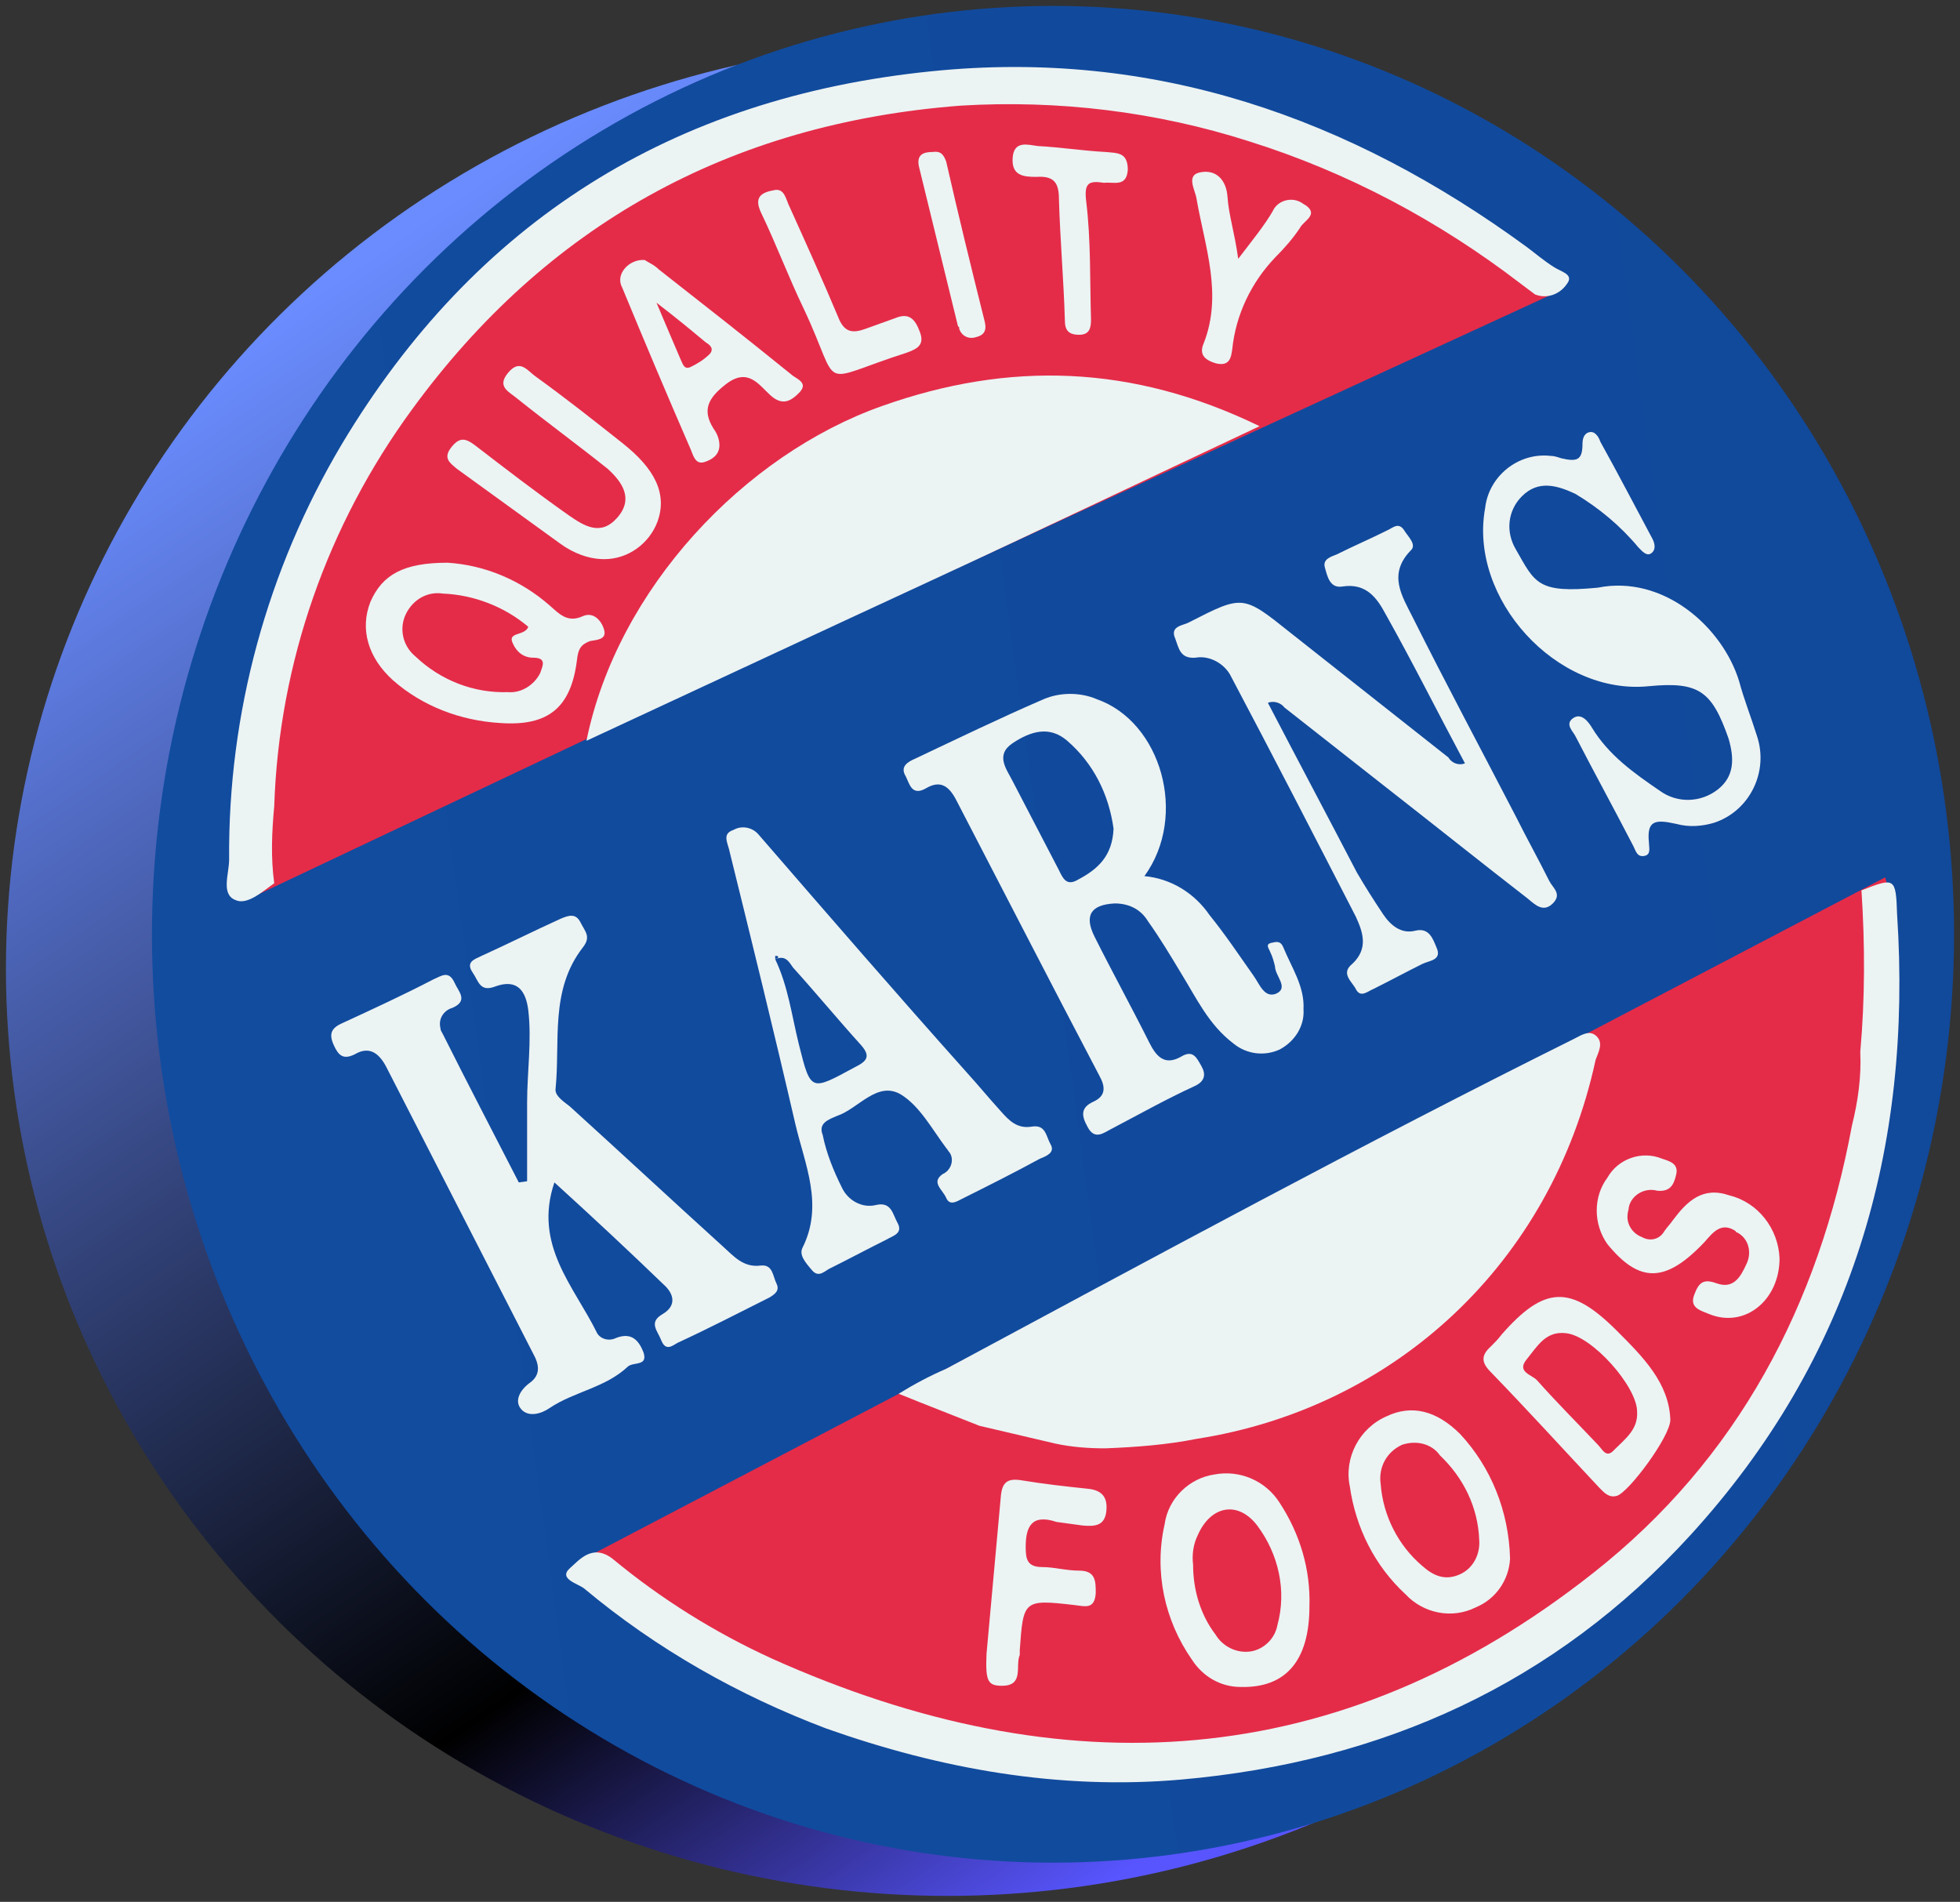 <?xml version="1.0" encoding="utf-8"?>
<!-- Generator: Adobe Illustrator 21.1.0, SVG Export Plug-In . SVG Version: 6.00 Build 0)  -->
<svg version="1.1" id="Layer_1" xmlns="http://www.w3.org/2000/svg" xmlns:xlink="http://www.w3.org/1999/xlink" x="0px" y="0px"
	 viewBox="0 0 165.1 160.2" style="enable-background:new 0 0 165.1 160.2;" xml:space="preserve">
<rect x="0" y="0" width="165.1" height="160.2" fill="#333333" stroke="none"/>
<style type="text/css">
	.st0{fill:url(#SVGID_1_);}
	.st1{fill:url(#SVGID_2_);}
	.st2{fill:#E42C49;}
	.st3{fill:#ECF3F3;}
	.st4{fill:#144A96;}
</style>
<title>Grocery</title>
<linearGradient id="SVGID_1_" gradientUnits="userSpaceOnUse" x1="36.125" y1="143.557" x2="120.175" y2="21.417" gradientTransform="matrix(1 0 0 -1 0 161.66)">
	<stop  offset="0" style="stop-color:#6A8CFF"/>
	<stop  offset="0.72" style="stop-color:#000000"/>
	<stop  offset="1" style="stop-color:#5855FF"/>
</linearGradient>
<ellipse class="st0" cx="79.8" cy="81.6" rx="79.3" ry="78.1"/>
<linearGradient id="SVGID_2_" gradientUnits="userSpaceOnUse" x1="15.55" y1="72.933" x2="161.67" y2="92.953" gradientTransform="matrix(1 0 0 -1 0 161.66)">
	<stop  offset="0" style="stop-color:#114C9F"/>
	<stop  offset="1" style="stop-color:#11499B"/>
</linearGradient>
<ellipse class="st1" cx="88.7" cy="78.7" rx="75.9" ry="78.2"/>
<path class="st2" d="M130.5,24.9l-0.7-1.2c-8.3-8.9-25-13.2-25-13.2C63.1,0.8,42.2,23.7,42.2,23.7c-24.1,21.5-21,51.9-21,51.9
	L51,61.5L130.5,24.9z"/>
<path class="st2" d="M48.6,131.6l110.2-57.7c0,0,4.6,15.6-5.8,37.8c0,0-15.6,25.4-32.6,31.3c0,0-29.5,11.6-54.4-1.4L48.6,131.6z"/>
<path class="st3" d="M82.5,120.1c-2-0.8-4.6-1.8-6.8-2.7c1.3-0.8,2.6-1.5,4-2.1c17.5-9.4,35.4-19.1,52.9-27.8
	c0.6-0.3,1.3-0.8,1.9-0.2s0.1,1.4-0.1,2c-3.7,17.1-16.9,29.3-33.6,31.9c-2.5,0.5-5.1,0.7-7.7,0.8c-1.4,0-2.8-0.1-4.2-0.4L82.5,120.1
	z"/>
<path class="st3" d="M49.4,62.4C52,49.6,62.7,38.3,74.3,34.2c10.7-3.8,21.1-3.5,31.8,1.7c-9.8,4.6-19,9-28.3,13.3
	S59.1,57.9,49.4,62.4z"/>
<path class="st3" d="M156.8,75c2.8-1.1,2.9-1.1,3,2c1.3,19.7-3.8,37.4-17.4,52.3c-11.4,12.5-25.9,19.1-42.9,20.6
	c-10.3,0.9-20.3-0.9-29.9-4.3c-7.4-2.8-14.3-6.7-20.4-11.8c-0.5-0.4-2.2-0.8-1.2-1.7c0.8-0.7,1.9-2.1,3.6-0.8
	c4.1,3.4,8.6,6.2,13.4,8.4c24.5,11,47.8,9.7,69.2-7.2c12.2-9.6,19-22.6,21.8-37.7c0.5-2,0.8-4.1,0.7-6.2
	C157.1,84.1,157.1,79.6,156.8,75z"/>
<path class="st3" d="M23.1,74.4c-1,0.7-2.3,1.9-3.3,1.4c-1.2-0.5-0.5-2.2-0.5-3.4c-0.1-12.3,3.2-24.4,9.5-35
	C40,18.7,56.6,8.2,78.5,6c18.7-1.9,35.2,3.9,50.1,14.8c0.8,0.6,1.5,1.2,2.3,1.7c0.6,0.4,1.7,0.6,1.1,1.4c-0.6,0.9-1.7,1.3-2.7,0.9
	c-0.4-0.3-0.8-0.6-1.2-0.9c-6.9-5.3-14.6-9.4-22.9-12c-7.8-2.5-16.1-3.5-24.3-3C61.4,10.4,46,19,34.7,34.5
	c-7.1,9.7-11.2,21.3-11.6,33.4C22.9,70.1,22.8,72.2,23.1,74.4z"/>
<path class="st3" d="M46.7,99.6c-1.8,5.3,1.7,8.8,3.6,12.7c0.3,0.5,1,0.7,1.6,0.4c1.3-0.5,1.9,0.2,2.3,1.2c0.4,1.2-0.8,0.8-1.3,1.2
	c-1.9,1.8-4.5,2.1-6.6,3.5c-0.7,0.5-1.8,0.8-2.4,0.1s-0.1-1.6,0.7-2.2c1-0.7,0.8-1.6,0.3-2.5L32.5,89.8c-0.6-1.1-1.4-1.7-2.6-1
	c-1,0.5-1.4,0.1-1.8-0.8s-0.2-1.4,0.7-1.8c2.6-1.2,5.2-2.4,7.7-3.7c0.7-0.3,1.3-0.8,1.8,0.3c0.3,0.7,1.2,1.5-0.2,2.1
	c-0.7,0.2-1.2,0.9-1,1.7c0,0.2,0.1,0.3,0.2,0.5c2.1,4.2,4.3,8.4,6.4,12.5l0.7-0.1c0-2.2,0-4.4,0-6.6c0-2.6,0.4-5.2,0.1-7.8
	c-0.2-1.6-0.9-2.7-2.8-2c-1.3,0.5-1.4-0.5-1.9-1.2c-0.6-0.9,0.2-1.1,0.8-1.4c2.2-1,4.4-2.1,6.6-3.1c0.7-0.3,1.3-0.5,1.7,0.3
	s0.9,1.2,0.2,2.1c-2.8,3.6-1.9,7.9-2.3,11.9c-0.1,0.6,0.7,1.1,1.2,1.5c4.3,3.9,8.6,7.9,12.9,11.8c0.9,0.8,1.7,1.8,3.2,1.6
	c1-0.1,1,0.9,1.3,1.5s-0.1,0.9-0.6,1.2c-2.6,1.3-5.1,2.6-7.7,3.8c-0.4,0.2-1,0.8-1.4-0.2c-0.3-0.8-1.1-1.5,0.1-2.2s1-1.7,0.1-2.5
	C53,105.4,50,102.6,46.7,99.6z"/>
<path class="st3" d="M96.4,73.8c2.2,0.2,4.2,1.4,5.5,3.3c1.3,1.6,2.5,3.4,3.7,5.1c0.5,0.7,0.9,1.9,1.9,1.5c1.1-0.5-0.1-1.5-0.1-2.3
	c-0.1-0.4-0.2-0.8-0.4-1.2c-0.1-0.3-0.5-0.7,0.2-0.8c0.4-0.1,0.7-0.1,0.9,0.4c0.7,1.7,1.8,3.3,1.7,5.2c0.1,1.4-0.7,2.7-2,3.4
	c-1.3,0.6-2.8,0.4-3.9-0.5c-2.1-1.6-3.1-3.8-4.4-5.9c-0.9-1.5-1.8-3-2.8-4.4c-0.6-1-1.6-1.5-2.8-1.5c-2,0.1-2.6,1-1.7,2.8
	c1.5,3,3.1,5.9,4.6,8.9c0.6,1.2,1.3,2,2.7,1.2c1-0.6,1.3,0.1,1.7,0.8s0.3,1.3-0.6,1.7c-2.4,1.1-4.7,2.4-7,3.6c-0.6,0.3-1.4,1-2-0.2
	c-0.5-0.9-0.6-1.6,0.5-2.1s1-1.3,0.5-2.2c-4.1-7.8-8.1-15.6-12.1-23.3c-0.6-1.1-1.3-1.6-2.5-0.9s-1.4-0.4-1.7-1
	c-0.5-0.8,0.1-1.2,0.8-1.5c3.6-1.7,7.1-3.4,10.8-5c1.4-0.6,3.1-0.6,4.5,0C97.8,60.8,100.1,68.7,96.4,73.8z M93.8,69.8
	c-0.4-2.9-1.7-5.5-3.9-7.4c-1.5-1.3-3.1-0.8-4.6,0.2s-0.5,2.2,0,3.2c1.3,2.5,2.6,5,3.9,7.5c0.3,0.6,0.6,1.4,1.6,0.8
	C92.5,73.2,93.7,72.1,93.8,69.8L93.8,69.8z"/>
<path class="st3" d="M123.4,64.3c-2.3-4.3-4.4-8.5-6.7-12.6c-0.7-1.3-1.6-2.6-3.6-2.3c-1.1,0.2-1.3-0.9-1.5-1.6s0.5-0.9,1-1.1
	c1.4-0.7,2.8-1.3,4.2-2c0.5-0.2,1-0.8,1.5,0c0.3,0.5,1.1,1.2,0.5,1.7c-1.9,2-0.7,3.8,0.2,5.6c2.8,5.6,5.8,11.2,8.7,16.8
	c0.9,1.8,1.9,3.6,2.8,5.4c0.3,0.6,1.1,1.1,0.3,1.9s-1.5,0.1-2.1-0.4c-4-3.1-8-6.3-12.1-9.5l-8.4-6.6c-0.3-0.4-0.9-0.6-1.4-0.4
	c2.5,4.8,5,9.5,7.5,14.3c0.7,1.2,1.4,2.3,2.2,3.5c0.6,0.9,1.5,1.7,2.7,1.4s1.5,0.7,1.8,1.4c0.5,1.1-0.6,1.1-1.2,1.4
	c-1.4,0.7-2.7,1.4-4.1,2.1c-0.5,0.2-1.1,0.8-1.5,0c-0.3-0.6-1.3-1.3-0.3-2.1c1.4-1.3,0.9-2.7,0.3-4c-3.5-6.8-7-13.6-10.6-20.4
	c-0.6-1-1.8-1.6-2.9-1.4c-1.3,0.1-1.4-0.8-1.7-1.6c-0.5-1.1,0.7-1.1,1.2-1.4c4.5-2.3,4.5-2.3,8.5,0.9L122,63.8
	C122.3,64.3,122.9,64.5,123.4,64.3z"/>
<path class="st3" d="M69.3,95.6c0.3,1.5,0.9,3,1.6,4.4c0.5,1.1,1.7,1.8,2.9,1.5c1.3-0.3,1.4,0.8,1.8,1.5c0.5,0.9-0.4,1.1-0.9,1.4
	c-1.6,0.8-3.1,1.6-4.7,2.4c-0.5,0.2-1,0.9-1.6,0.2s-1.1-1.3-0.8-1.9c1.8-3.6,0.2-7-0.6-10.4c-1.8-7.8-3.7-15.5-5.6-23.2
	c-0.2-0.7-0.5-1.3,0.4-1.6c0.7-0.4,1.6-0.2,2.1,0.4c5.8,6.7,11.6,13.4,17.5,20c1,1.1,1.9,2.2,2.9,3.3c0.7,0.8,1.4,1.5,2.6,1.3
	s1.2,0.8,1.6,1.5s-0.4,1-0.9,1.2c-2.2,1.2-4.4,2.3-6.6,3.4c-0.4,0.2-1,0.6-1.3-0.1s-1.3-1.3-0.3-2c0.7-0.3,1-1.2,0.6-1.8
	c-0.1-0.1-0.2-0.3-0.3-0.4c-1.2-1.6-2.2-3.5-3.8-4.5c-2-1.2-3.6,1.2-5.4,1.8C69.8,94.3,68.9,94.6,69.3,95.6z M65.3,80.8
	c0.1-0.1,0.3-0.2,0-0.3V80.8c1.1,2.3,1.4,4.8,2,7.2c1,4,1,3.9,4.7,1.9c1-0.5,1.4-0.9,0.5-1.9c-1.9-2.1-3.8-4.4-5.7-6.5
	C66.5,81.1,66.2,80.4,65.3,80.8z"/>
<path class="st3" d="M134.6,49.5c5.5-1.1,10.5,3.3,11.9,7.9c0.4,1.5,1,3,1.5,4.6c1,3-0.6,6.3-3.6,7.3c-1,0.3-2.1,0.4-3.2,0.1
	c-1.8-0.4-2.5-0.3-2.3,1.6c0,0.4,0.2,1-0.4,1.1s-0.7-0.4-0.9-0.8c-1.6-3.1-3.3-6.2-4.9-9.3c-0.2-0.4-0.9-1-0.2-1.5s1.3,0.3,1.6,0.8
	c1.4,2.3,3.5,3.8,5.7,5.3c1.5,1.1,3.5,1,4.9-0.1c1.4-1.1,1.4-2.6,0.9-4.3c-1.4-4-2.5-4.8-6.7-4.4c-7.8,0.8-15.2-7.4-13.8-15
	c0.3-2.7,2.8-4.7,5.5-4.4c0.3,0,0.6,0.1,0.9,0.2c1.3,0.3,1.8,0.2,1.8-1.2c0-0.4,0.1-0.9,0.6-1s0.8,0.5,0.9,0.8
	c1.5,2.7,2.9,5.4,4.4,8.2c0.2,0.4,0.3,0.9-0.1,1.2s-0.8-0.2-1.1-0.5c-1.5-1.8-3.3-3.3-5.3-4.5c-1.5-0.7-3.1-1.2-4.5,0.2
	c-1.2,1.2-1.4,3-0.5,4.5C129.3,49.1,129.5,50,134.6,49.5z"/>
<path class="st3" d="M37.7,47.4c3.2,0.2,6.2,1.5,8.6,3.6c0.8,0.7,1.5,1.5,2.8,0.9c0.9-0.4,1.6,0.4,1.8,1.2s-0.7,0.8-1.2,0.9
	c-0.8,0.3-1,0.7-1.1,1.6c-0.5,4-2.4,5.6-6.5,5.3c-3.3-0.2-6.5-1.4-9-3.6c-2.1-1.9-2.8-4.3-1.9-6.6C32.2,48.4,34,47.4,37.7,47.4z
	 M44.5,52.8c-2-1.7-4.6-2.7-7.2-2.8c-1.3-0.2-2.5,0.5-3.1,1.7c-0.6,1.2-0.3,2.7,0.8,3.6c2.1,2,4.9,3.1,7.8,3
	c1.1,0.1,2.2-0.6,2.7-1.6c0.2-0.6,0.6-1.3-0.6-1.3c-0.8,0-1.4-0.5-1.7-1.2C42.7,53.2,44.2,53.6,44.5,52.8z"/>
<path class="st3" d="M110.3,135.3c0,4.6-2,6.9-5.8,6.8c-1.7,0-3.2-0.9-4.1-2.3c-2.3-3.3-3.2-7.4-2.3-11.4c0.3-2.2,2.1-3.9,4.2-4.2
	c2.1-0.4,4.3,0.5,5.5,2.4C109.5,129.2,110.4,132.2,110.3,135.3z M100.5,131.8c0,2.1,0.6,4.2,1.9,5.9c0.6,1,1.8,1.6,3,1.4
	c1.1-0.2,2-1.1,2.2-2.2c0.8-2.9,0.1-6-1.7-8.4c-1.6-2.1-3.9-1.7-5,0.8C100.5,130.1,100.4,131,100.5,131.8z"/>
<path class="st3" d="M127.2,131.3c-0.1,1.8-1.2,3.4-2.9,4.1c-2,1-4.4,0.5-5.9-1.1c-2.6-2.4-4.2-5.6-4.7-9.1
	c-0.5-2.4,0.8-4.9,3.1-5.9c2.1-1,4.2-0.5,6.2,1.5C125.6,123.6,127.1,127.3,127.2,131.3z M116.3,125c0.2,2.7,1.5,5.2,3.5,6.9
	c0.9,0.8,1.9,1.3,3.2,0.7c1.1-0.5,1.7-1.7,1.6-2.9c-0.1-2.7-1.3-5.2-3.3-7.1c-0.7-1-2-1.3-3.2-0.9
	C116.8,122.3,116.1,123.6,116.3,125L116.3,125z"/>
<path class="st3" d="M140.7,119.6c0,1.4-3.5,6.1-4.5,6.4c-0.7,0.2-1.1-0.3-1.5-0.7c-3-3.2-6-6.5-9.1-9.7c-0.8-0.8-0.9-1.4,0-2.2
	c0.3-0.3,0.6-0.6,0.9-1c3.6-4.1,5.8-4.2,9.7-0.3C138.4,114.3,140.6,116.5,140.7,119.6z M137.9,118.9c0-2.1-3.8-6.4-6-6.6
	c-1.7-0.2-2.4,1.1-3.3,2.2s0.5,1.3,0.9,1.8c1.6,1.8,3.4,3.6,5.1,5.4c0.4,0.4,0.7,1.2,1.4,0.4C136.9,121.2,138,120.4,137.9,118.9
	L137.9,118.9z"/>
<path class="st3" d="M54.3,21.9c0.3,0.2,0.8,0.4,1.2,0.8c3.7,2.9,7.4,5.8,11.1,8.8c0.4,0.4,1.6,0.7,0.7,1.6
	c-0.7,0.7-1.4,1.1-2.4,0.2c-1-0.9-1.9-2.4-3.8-0.9c-1.4,1.1-2,2.1-1,3.7c0.3,0.4,0.5,0.9,0.5,1.4c0,0.8-0.6,1.2-1.2,1.4
	c-0.8,0.3-1-0.5-1.2-1c-2-4.6-3.9-9.1-5.8-13.7C51.8,23.1,53,21.8,54.3,21.9z M55.3,25.5c0.8,1.9,1.4,3.3,2,4.7
	c0.2,0.4,0.3,1,0.9,0.7c0.6-0.3,1.1-0.6,1.6-1.1c0.4-0.5-0.1-0.8-0.4-1C58.2,27.8,57,26.8,55.3,25.5z"/>
<path class="st3" d="M50.9,47.1c-1.3,0-2.6-0.5-3.7-1.3c-2.9-2.1-5.8-4.2-8.7-6.3c-0.6-0.5-1.2-0.9-0.5-1.8s1.2-0.8,2-0.2
	c2.6,2,5.2,4,7.9,5.9c1.3,0.9,2.7,1.8,4.1,0.2s0.4-3-0.8-4.1c-2.5-2-5.1-3.9-7.6-5.9c-0.7-0.6-1.8-1-0.8-2.2s1.6-0.2,2.3,0.3
	c2.5,1.8,4.9,3.7,7.3,5.6c2.8,2.2,3.8,4.3,3,6.6C54.7,45.8,52.9,47.1,50.9,47.1z"/>
<path class="st3" d="M149.9,106c0,3.5-2.9,5.9-5.9,4.7c-0.7-0.3-1.7-0.5-1.3-1.6s0.8-1.4,1.9-1c1.4,0.5,2-0.5,2.5-1.6
	c0.5-1,0.2-2.2-0.8-2.7c0,0-0.1,0-0.1-0.1c-1.2-0.8-1.9,0.1-2.6,0.9c-3.3,3.5-5.5,3.5-8.2,0.2c-1.2-1.7-1.2-4,0-5.6
	c0.9-1.6,2.9-2.3,4.6-1.6c0.6,0.2,1.4,0.4,1.2,1.3s-0.5,1.5-1.6,1.4c-1.1-0.3-2.2,0.4-2.4,1.4c0,0.2-0.1,0.4-0.1,0.6
	c-0.1,0.8,0.4,1.6,1.2,1.9c0.7,0.4,1.5,0.2,1.9-0.5c0.2-0.3,0.5-0.6,0.7-0.9c1.2-1.6,2.5-2.9,4.8-2.1
	C148.1,101.3,149.8,103.5,149.9,106z"/>
<path class="st3" d="M83.1,139.3c0.4-4.4,0.8-8.8,1.2-13.2c0.1-1.3,0.6-1.6,1.8-1.4c1.8,0.3,3.6,0.5,5.5,0.7
	c1.1,0.1,1.7,0.6,1.6,1.8c-0.1,1.3-0.9,1.4-2,1.3c-0.7-0.1-1.5-0.2-2.2-0.3c-2.1-0.7-2.6,0.4-2.6,2.1c0,1,0.1,1.7,1.4,1.7
	c1,0,2,0.3,3.1,0.3c1.4,0,1.4,0.9,1.4,1.9c-0.1,1.4-0.9,1.1-1.8,1c-4.3-0.5-4.3-0.4-4.6,3.8c0,0.1,0,0.3,0,0.4
	c-0.4,0.9,0.4,2.6-1.5,2.6C83.2,142,83,141.6,83.1,139.3z"/>
<path class="st3" d="M104.3,21.8c1.3-1.7,2.2-2.8,2.9-4c0.4-0.9,1.5-1.2,2.3-0.8c0.2,0.1,0.3,0.2,0.5,0.3c1.1,0.8-0.2,1.3-0.5,1.9
	c-0.6,0.9-1.3,1.7-2.1,2.5c-2,2.1-3.3,4.8-3.6,7.7c-0.1,0.7-0.2,1.5-1.4,1.2c-1-0.3-1.4-0.8-1-1.7c1.6-4.1,0.1-8.1-0.6-12.1
	c-0.1-0.8-1-2.1,0.4-2.3c1.2-0.2,2.1,0.6,2.2,2.1S104,19.6,104.3,21.8z"/>
<path class="st3" d="M65.3,16c0.8-0.1,0.9,0.8,1.2,1.4c1.4,3.1,2.8,6.2,4.1,9.3c0.5,1.3,1.2,1.4,2.3,1c0.8-0.3,1.7-0.6,2.5-0.9
	c1.2-0.5,1.7,0.1,2.1,1.2s-0.3,1.4-1.1,1.7C68.6,32.2,71,33,67.7,26c-1.3-2.7-2.3-5.4-3.6-8.1C63.5,16.6,64.1,16.2,65.3,16z"/>
<path class="st3" d="M93,15.4c-1.3-0.2-1.7,0-1.5,1.6c0.4,3.3,0.3,6.6,0.4,9.9c0,0.7-0.1,1.3-1,1.3s-1.2-0.4-1.2-1.2
	c-0.1-3.4-0.4-6.8-0.5-10.2c0-1.4-0.4-2-1.9-1.9c-1.1,0-2.1-0.1-2-1.6s1.3-1.1,2.1-1c1.9,0.1,3.8,0.4,5.7,0.5c1,0.1,1.9,0,1.9,1.5
	C94.9,15.8,93.8,15.3,93,15.4z"/>
<path class="st3" d="M78.6,12.8c0.7-0.1,0.9,0.3,1.1,0.8c1,4.4,2.1,8.9,3.2,13.3c0.2,0.7,0.2,1.3-0.7,1.5c-0.6,0.2-1.2-0.1-1.4-0.7
	c0-0.1,0-0.2-0.1-0.2c-1.1-4.5-2.2-9-3.3-13.5C77.2,13,77.8,12.8,78.6,12.8z"/>
<path class="st4" d="M65.4,80.8v-0.3C65.7,80.6,65.5,80.7,65.4,80.8L65.4,80.8z"/>
</svg>
